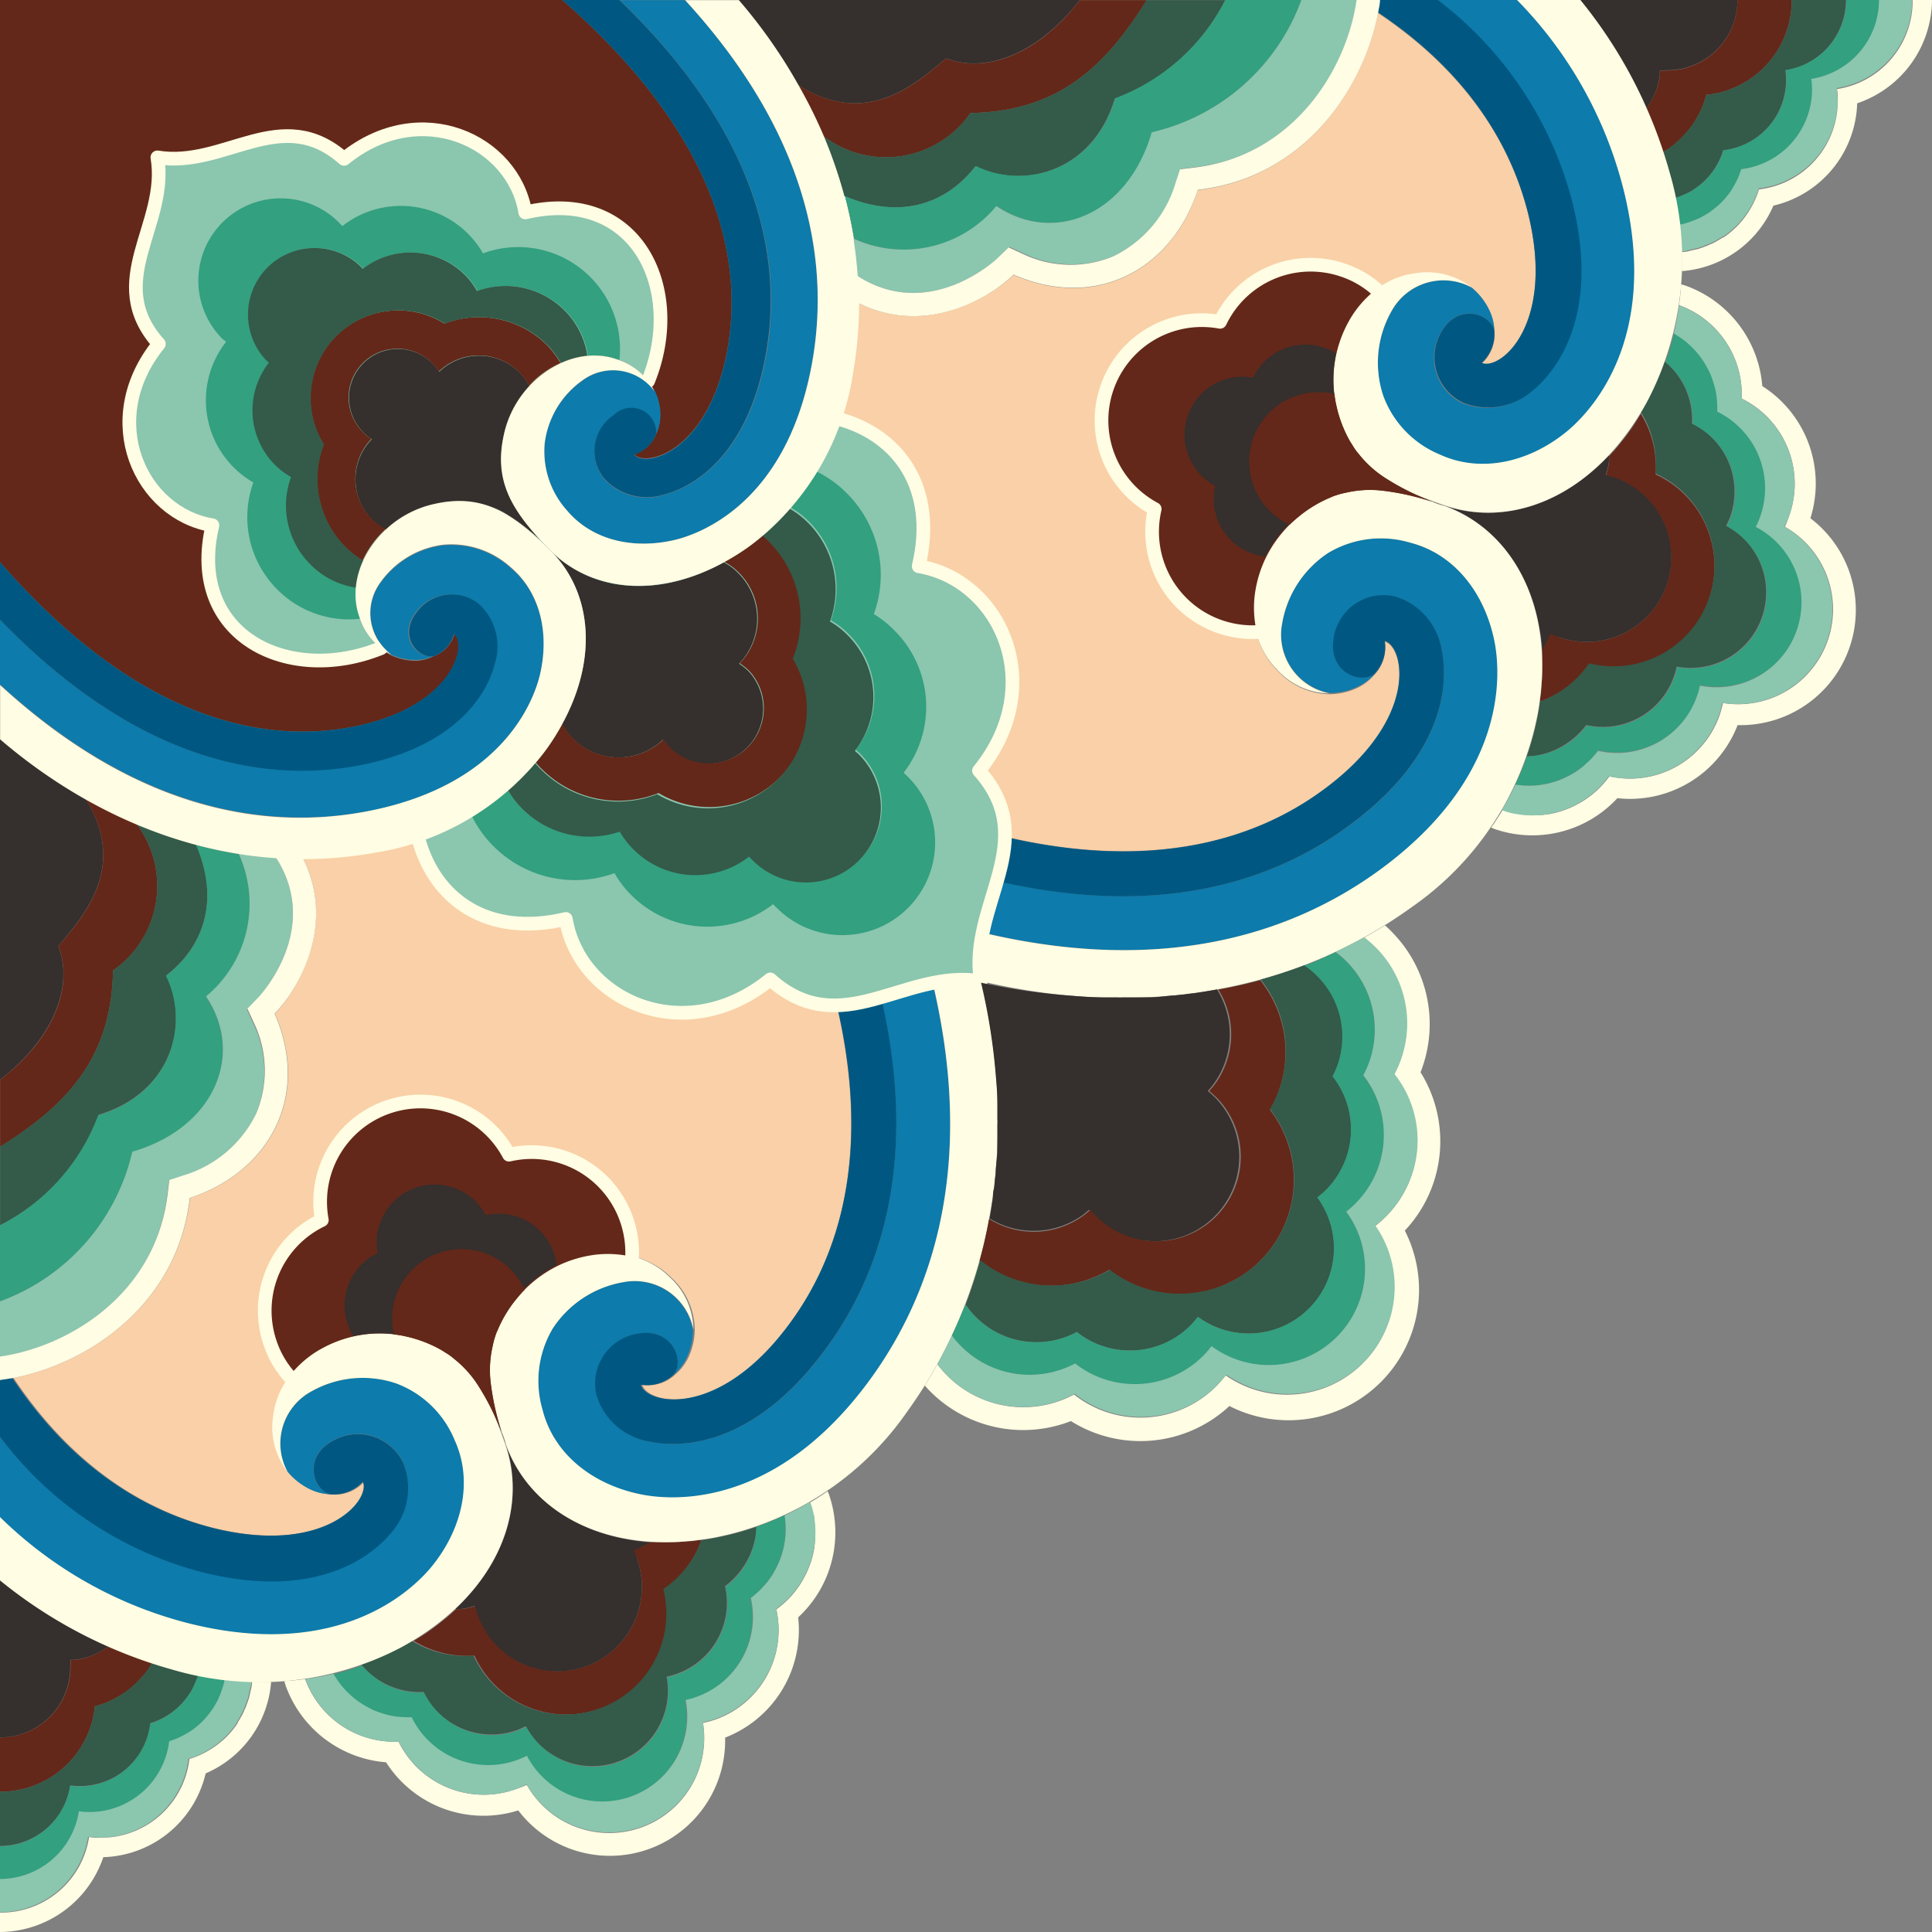 <svg xmlns="http://www.w3.org/2000/svg" viewBox="0 0 142.52 142.52"><rect x="0" y="0" width="142.52" height="142.52" fill="#808080" stroke="none"/><defs><style>.cls-1{fill:#fffde3;}.cls-2{fill:#632819;}.cls-3{fill:#345a49;}.cls-4{fill:#33a07f;}.cls-5{fill:#8bc6af;}.cls-6{fill:#352f2d;}.cls-7{fill:#f9d0a7;}.cls-8{fill:#0d7bab;}.cls-9{fill:#005882;}.cls-10{fill:none;stroke:#fffde3;stroke-linecap:round;stroke-linejoin:round;stroke-width:1.01px;}</style></defs><g id="图层_2" data-name="图层 2"><g id="文件图层"><path class="cls-1" d="M110,61.05c.3-.42.58-.86.84-1.3a3,3,0,0,0,.4.12,3.29,3.29,0,0,0,.5.12l.4.07a7.08,7.08,0,0,0,2.11,0,6.3,6.3,0,0,0,1.35-.38,4.68,4.68,0,0,0,.45-.19l.42-.22a6.88,6.88,0,0,0,2.25-2,7,7,0,0,0,8.13-4.5,8.68,8.68,0,0,0,.25-.91,7,7,0,0,0,4.57-13A9.1,9.1,0,0,0,132,38a7,7,0,0,0-3.52-8.6,7,7,0,0,0-4.62-6.89c.07-.5.12-1,.15-1.54l.3.09A8.58,8.58,0,0,1,130,28.48a8.52,8.52,0,0,1,3.55,9.75,8.5,8.5,0,0,1-5.37,15.26,8.51,8.51,0,0,1-8.87,5.39,8.54,8.54,0,0,1-9.07,2.27Z"/><path class="cls-2" d="M113.6,51.75c0-.25.07-.49.09-.74,0-.43.07-.84.08-1.26s0-.64,0-1,0-.63,0-.93h0l.1-.13c.12-.2.22-.4.32-.6s.12-.28.19-.41a2.74,2.74,0,0,0,.4.15A.54.54,0,0,0,115,47a6.21,6.21,0,1,0,4.12-11.72l-.23-.07-.42-.11.12-.44a4.76,4.76,0,0,0,.11-.62c0-.13,0-.26,0-.39h0c.2-.22.42-.45.62-.69l0,0,.59-.74.46-.63c.23-.34.45-.69.67-1.06A7.49,7.49,0,0,1,122.13,35a7.45,7.45,0,0,1-4.91,14A7.38,7.38,0,0,1,113.6,51.75Z"/><path class="cls-3" d="M112.63,55.8a19.7,19.7,0,0,0,.85-3.24q.08-.41.12-.81a7.38,7.38,0,0,0,3.62-2.82,7.45,7.45,0,0,0,4.91-14,7.49,7.49,0,0,0-1.07-4.52c.14-.24.28-.48.42-.74a19.12,19.12,0,0,0,1.33-3,5.56,5.56,0,0,1,2,4.57,5.58,5.58,0,0,1,2.82,6.87,4.93,4.93,0,0,1-.3.67,5.57,5.57,0,0,1-3.65,10.39,4.52,4.52,0,0,1-.2.72,5.55,5.55,0,0,1-6.47,3.59,5.7,5.7,0,0,1-.56.64,4.64,4.64,0,0,1-.4.36,2.57,2.57,0,0,1-.37.28A5.59,5.59,0,0,1,112.63,55.8Z"/><path class="cls-4" d="M111.78,57.88a20.21,20.21,0,0,0,.85-2.08,5.59,5.59,0,0,0,3.1-1,2.57,2.57,0,0,0,.37-.28,4.64,4.64,0,0,0,.4-.36,5.7,5.7,0,0,0,.56-.64,5.55,5.55,0,0,0,6.47-3.59,4.52,4.52,0,0,0,.2-.72,5.57,5.57,0,0,0,3.65-10.39,4.93,4.93,0,0,0,.3-.67,5.58,5.58,0,0,0-2.82-6.87,5.56,5.56,0,0,0-2-4.57,19.28,19.28,0,0,0,.65-2.15,5.58,5.58,0,0,1,.6.39,4.35,4.35,0,0,1,.51.41,6.29,6.29,0,0,1,1.4,1.81,4.39,4.39,0,0,1,.21.44,6.81,6.81,0,0,1,.41,1.4,8.36,8.36,0,0,1,.08,1.32,6.28,6.28,0,0,1,3.17,7.73,7.43,7.43,0,0,1-.33.77,6.27,6.27,0,0,1-4.12,11.71,4.66,4.66,0,0,1-.23.81,6.26,6.26,0,0,1-7.29,4,6.31,6.31,0,0,1-.64.73l-.32.29a2.17,2.17,0,0,1-.32.27l-.42.3-.32.18A6.27,6.27,0,0,1,111.78,57.88Z"/><path class="cls-5" d="M110.79,59.75a19.81,19.81,0,0,0,1-1.87,6.27,6.27,0,0,0,4.07-.72l.32-.18.42-.3a2.17,2.17,0,0,0,.32-.27l.32-.29a6.31,6.31,0,0,0,.64-.73,6.26,6.26,0,0,0,7.29-4,4.66,4.66,0,0,0,.23-.81,6.27,6.27,0,0,0,4.12-11.71,7.43,7.43,0,0,0,.33-.77,6.28,6.28,0,0,0-3.17-7.73,8.36,8.36,0,0,0-.08-1.32,6.81,6.81,0,0,0-.41-1.4,3.55,3.55,0,0,0-.21-.44,6.29,6.29,0,0,0-1.4-1.81,4.35,4.35,0,0,0-.51-.41,5.58,5.58,0,0,0-.6-.39c.16-.66.29-1.36.39-2.07a7,7,0,0,1,4.62,6.89A7,7,0,0,1,132,38a9.1,9.1,0,0,1-.37.85,7,7,0,0,1-4.57,13,8.68,8.68,0,0,1-.25.91,7,7,0,0,1-8.13,4.5,6.88,6.88,0,0,1-2.25,2l-.42.22a4.68,4.68,0,0,1-.45.19,6.9,6.9,0,0,1-3.46.42l-.4-.07a3.29,3.29,0,0,1-.5-.12A3,3,0,0,1,110.79,59.75Z"/><path class="cls-6" d="M106.45,37.27c4,1.41,8.64.17,12.24-3.67,0,.13,0,.26,0,.39a4.76,4.76,0,0,1-.11.62l-.12.44.42.11.23.07A6.21,6.21,0,1,1,115,47a.54.54,0,0,1-.22-.09,2.74,2.74,0,0,1-.4-.15c-.07.13-.12.27-.19.41s-.2.4-.32.6l-.1.13C113.34,42.56,110.52,38.69,106.45,37.27Z"/><path class="cls-6" d="M121.45,8A34.84,34.84,0,0,0,116.58,0h11.59A5.18,5.18,0,0,1,123,5.18h-.19a1.53,1.53,0,0,1-.37,0c0,.12,0,.25,0,.38A5.2,5.2,0,0,1,121.45,8Z"/><path class="cls-2" d="M122.69,11.2A33.09,33.09,0,0,0,121.45,8a5.2,5.2,0,0,0,1-2.42c0-.13,0-.26,0-.38a1.53,1.53,0,0,0,.37,0H123A5.18,5.18,0,0,0,128.17,0h4a7,7,0,0,1-6.3,7,6.93,6.93,0,0,1-2.19,3.5,1.22,1.22,0,0,1-.17.15l-.27.21A3.25,3.25,0,0,1,122.69,11.2Z"/><path class="cls-3" d="M123.6,14.61c-.12-.64-.27-1.28-.45-1.93-.14-.49-.29-1-.46-1.48a3.25,3.25,0,0,0,.55-.36l.27-.21a1.22,1.22,0,0,0,.17-.15A6.93,6.93,0,0,0,125.87,7a7,7,0,0,0,6.3-7h4a5.25,5.25,0,0,1-4.47,5.18,5.22,5.22,0,0,1-4.59,5.91,5.21,5.21,0,0,1-1.58,2.44l-.18.15-.33.24c-.14.09-.26.18-.41.26s-.51.24-.77.34Z"/><path class="cls-4" d="M123.93,16.59a19.94,19.94,0,0,0-.33-2l.27-.08c.26-.1.52-.22.77-.34s.27-.17.41-.26l.33-.24.18-.15a5.21,5.21,0,0,0,1.58-2.44,5.22,5.22,0,0,0,4.59-5.91A5.25,5.25,0,0,0,136.2,0h2.44a5.9,5.9,0,0,1-5,5.84,5,5,0,0,1,.06.78,5.93,5.93,0,0,1-5.22,5.88,5.9,5.9,0,0,1-.6,1.33,6.1,6.1,0,0,1-.4.59,5.88,5.88,0,0,1-1.13,1.1,4.89,4.89,0,0,1-.72.46,2.22,2.22,0,0,1-.41.2,3.56,3.56,0,0,1-.49.19l-.26.09A2.91,2.91,0,0,1,123.93,16.59Z"/><path class="cls-5" d="M124.05,18.56a18.92,18.92,0,0,0-.12-2,2.91,2.91,0,0,0,.51-.12l.26-.09a3.56,3.56,0,0,0,.49-.19,2.22,2.22,0,0,0,.41-.2,4.89,4.89,0,0,0,.72-.46,5.61,5.61,0,0,0,1.13-1.1,3.59,3.59,0,0,0,.4-.59,5.9,5.9,0,0,0,.6-1.33,5.93,5.93,0,0,0,5.22-5.88,5,5,0,0,0-.06-.78,5.9,5.9,0,0,0,5-5.84h2.45A6.57,6.57,0,0,1,135.5,6.5c0,.3.05.57.06.88a6.57,6.57,0,0,1-5.81,6.52,6.84,6.84,0,0,1-1.66,2.76c-.15.14-.31.29-.47.42s-.32.25-.5.37a.1.1,0,0,1-.05,0c-.14.1-.31.19-.46.28l-.09.05a2.48,2.48,0,0,1-.37.17,2.52,2.52,0,0,1-.41.17c-.15.07-.31.11-.46.17l-.28.06-.35.08Q124.35,18.53,124.05,18.56Z"/><path class="cls-1" d="M124.06,20c0-.47,0-.94,0-1.41q.3,0,.6-.09l.35-.08.28-.06c.15-.06.31-.1.46-.17a2.52,2.52,0,0,0,.41-.17,2.48,2.48,0,0,0,.37-.17l.09-.05c.15-.09.32-.18.46-.28a.1.1,0,0,0,.05,0c.18-.12.34-.24.5-.37s.32-.28.47-.42a6.84,6.84,0,0,0,1.66-2.76,6.57,6.57,0,0,0,5.81-6.52c0-.31,0-.58-.06-.88A6.57,6.57,0,0,0,141.09,0h1.43A8.1,8.1,0,0,1,137,7.62a8,8,0,0,1-6.18,7.55A8,8,0,0,1,124.06,20Z"/><path class="cls-1" d="M61.05,110c-.42.3-.86.58-1.3.84a3,3,0,0,1,.12.4,3.29,3.29,0,0,1,.12.5c0,.14,0,.27.07.4a7.08,7.08,0,0,1,0,2.11,6.3,6.3,0,0,1-.38,1.35,4.68,4.68,0,0,1-.19.45l-.22.42a6.88,6.88,0,0,1-2,2.25,7,7,0,0,1-4.5,8.13,8.68,8.68,0,0,1-.91.25,7,7,0,0,1-13,4.57A9.1,9.1,0,0,1,38,132a7,7,0,0,1-8.6-3.52,7,7,0,0,1-6.89-4.62c-.5.07-1,.12-1.54.15l.09.3A8.58,8.58,0,0,0,28.48,130a8.52,8.52,0,0,0,9.75,3.55,8.5,8.5,0,0,0,15.26-5.37,8.51,8.51,0,0,0,5.39-8.87,8.54,8.54,0,0,0,2.27-9.07A2.6,2.6,0,0,0,61.05,110Z"/><path class="cls-2" d="M51.75,113.6c-.25,0-.49.07-.74.09-.43,0-.84.07-1.26.08h-1l-.93,0h0l-.13.1c-.2.12-.4.22-.6.32l-.41.19a2.74,2.74,0,0,1,.15.4A.54.54,0,0,1,47,115a6.21,6.21,0,1,1-11.72,4.12,2,2,0,0,1-.07-.23c0-.13-.08-.28-.11-.42l-.44.12a4.76,4.76,0,0,1-.62.11c-.13,0-.26,0-.39,0h0c-.22.2-.45.42-.69.62l0,0-.74.59-.63.46c-.34.23-.69.45-1.06.67A7.49,7.49,0,0,0,35,122.13a7.45,7.45,0,0,0,14-4.91A7.38,7.38,0,0,0,51.75,113.6Z"/><path class="cls-3" d="M55.8,112.63a19.7,19.7,0,0,1-3.24.85q-.41.08-.81.12a7.38,7.38,0,0,1-2.82,3.62,7.45,7.45,0,0,1-14,4.91,7.49,7.49,0,0,1-4.52-1.07l-.74.42a19.12,19.12,0,0,1-3,1.33,5.56,5.56,0,0,0,4.57,2,5.58,5.58,0,0,0,6.87,2.82,4.93,4.93,0,0,0,.67-.3,5.57,5.57,0,0,0,10.39-3.65,4.52,4.52,0,0,0,.72-.2,5.55,5.55,0,0,0,3.59-6.47,5.7,5.7,0,0,0,.64-.56,4.64,4.64,0,0,0,.36-.4,2.57,2.57,0,0,0,.28-.37A5.59,5.59,0,0,0,55.8,112.63Z"/><path class="cls-4" d="M57.88,111.78a20.21,20.21,0,0,1-2.08.85,5.59,5.59,0,0,1-1,3.1,2.57,2.57,0,0,1-.28.37,4.64,4.64,0,0,1-.36.4,5.7,5.7,0,0,1-.64.56,5.55,5.55,0,0,1-3.59,6.47,4.52,4.52,0,0,1-.72.2,5.57,5.57,0,0,1-10.39,3.65,4.93,4.93,0,0,1-.67.3,5.58,5.58,0,0,1-6.87-2.82,5.56,5.56,0,0,1-4.57-2,19.28,19.28,0,0,1-2.15.65,5.58,5.58,0,0,0,.39.6,4.35,4.35,0,0,0,.41.51,6.29,6.29,0,0,0,1.81,1.4,4.39,4.39,0,0,0,.44.21,6.81,6.81,0,0,0,1.4.41,8.36,8.36,0,0,0,1.32.08,6.28,6.28,0,0,0,7.73,3.17,7.43,7.43,0,0,0,.77-.33,6.27,6.27,0,0,0,11.71-4.12,4.66,4.66,0,0,0,.81-.23,6.26,6.26,0,0,0,4-7.29,6.31,6.31,0,0,0,.73-.64c.1-.1.19-.2.29-.32a2.17,2.17,0,0,0,.27-.32l.3-.42.18-.32A6.27,6.27,0,0,0,57.88,111.78Z"/><path class="cls-5" d="M59.75,110.79a19.81,19.81,0,0,1-1.87,1,6.27,6.27,0,0,1-.72,4.07l-.18.32-.3.42a2.17,2.17,0,0,1-.27.32c-.1.12-.19.22-.29.32a6.31,6.31,0,0,1-.73.64,6.26,6.26,0,0,1-4,7.29,4.66,4.66,0,0,1-.81.23,6.27,6.27,0,0,1-11.71,4.12,7.43,7.43,0,0,1-.77.33,6.28,6.28,0,0,1-7.73-3.17,8.36,8.36,0,0,1-1.32-.08,6.81,6.81,0,0,1-1.4-.41,3.55,3.55,0,0,1-.44-.21,6.29,6.29,0,0,1-1.81-1.4,4.35,4.35,0,0,1-.41-.51,5.58,5.58,0,0,1-.39-.6c-.66.16-1.36.29-2.07.39a7,7,0,0,0,6.89,4.62A7,7,0,0,0,38,132a9.1,9.1,0,0,0,.85-.37,7,7,0,0,0,13-4.57,8.68,8.68,0,0,0,.91-.25,7,7,0,0,0,4.5-8.13,6.88,6.88,0,0,0,2-2.25l.22-.42a4.68,4.68,0,0,0,.19-.45,6.9,6.9,0,0,0,.42-3.46c0-.13,0-.26-.07-.4a3.29,3.29,0,0,0-.12-.5A3,3,0,0,0,59.75,110.79Z"/><path class="cls-6" d="M37.27,106.45c1.41,4,.17,8.64-3.67,12.24.13,0,.26,0,.39,0a4.76,4.76,0,0,0,.62-.11l.44-.12c0,.14.07.29.11.42a2,2,0,0,0,.07.23A6.21,6.21,0,1,0,47,115a.54.54,0,0,0-.09-.22,2.74,2.74,0,0,0-.15-.4l.41-.19c.2-.1.4-.2.6-.32l.13-.1C42.56,113.34,38.69,110.52,37.27,106.45Z"/><path class="cls-6" d="M8,121.45A34.84,34.84,0,0,1,0,116.58v11.59A5.18,5.18,0,0,0,5.18,123a1.15,1.15,0,0,0,0-.19,1.53,1.53,0,0,0,0-.37l.38,0A5.2,5.2,0,0,0,8,121.45Z"/><path class="cls-2" d="M11.2,122.69A33.09,33.09,0,0,1,8,121.45a5.2,5.2,0,0,1-2.42,1l-.38,0a1.53,1.53,0,0,1,0,.37,1.15,1.15,0,0,1,0,.19A5.18,5.18,0,0,1,0,128.17v4a7,7,0,0,0,7-6.3,6.93,6.93,0,0,0,3.5-2.19,1.22,1.22,0,0,0,.15-.17c.07-.09.15-.18.21-.27A3.25,3.25,0,0,0,11.2,122.69Z"/><path class="cls-3" d="M14.61,123.6c-.64-.12-1.28-.27-1.93-.45-.49-.14-1-.29-1.48-.46a3.25,3.25,0,0,1-.36.55c-.06.09-.14.18-.21.27a1.22,1.22,0,0,1-.15.17A6.93,6.93,0,0,1,7,125.87a7,7,0,0,1-7,6.3v4a5.25,5.25,0,0,0,5.18-4.47,5.22,5.22,0,0,0,5.91-4.59,5.21,5.21,0,0,0,2.44-1.58l.15-.18a3.43,3.43,0,0,0,.24-.33c.09-.14.18-.26.26-.41s.24-.51.34-.77C14.56,123.78,14.58,123.69,14.61,123.6Z"/><path class="cls-4" d="M16.59,123.93a19.94,19.94,0,0,1-2-.33c0,.09,0,.18-.08.27-.1.26-.22.52-.34.77s-.17.27-.26.41a3.43,3.43,0,0,1-.24.33l-.15.18a5.21,5.21,0,0,1-2.44,1.58,5.22,5.22,0,0,1-5.91,4.59A5.25,5.25,0,0,1,0,136.2v2.44a5.9,5.9,0,0,0,5.84-5,5,5,0,0,0,.78.06,5.93,5.93,0,0,0,5.88-5.22,5.9,5.9,0,0,0,1.33-.6,6.1,6.1,0,0,0,.59-.4,5.88,5.88,0,0,0,1.1-1.13,4.89,4.89,0,0,0,.46-.72,2.22,2.22,0,0,0,.2-.41,3.56,3.56,0,0,0,.19-.49l.09-.26A2.91,2.91,0,0,0,16.59,123.93Z"/><path class="cls-5" d="M18.56,124.05a18.92,18.92,0,0,1-2-.12,2.91,2.91,0,0,1-.12.51l-.09.26a3.56,3.56,0,0,1-.19.49,2.22,2.22,0,0,1-.2.41,4.89,4.89,0,0,1-.46.72,5.61,5.61,0,0,1-1.1,1.13,3.59,3.59,0,0,1-.59.4,5.9,5.9,0,0,1-1.33.6,5.93,5.93,0,0,1-5.88,5.22,5,5,0,0,1-.78-.06,5.9,5.9,0,0,1-5.84,5v2.45A6.57,6.57,0,0,0,6.5,135.5c.3,0,.57.05.88.06a6.57,6.57,0,0,0,6.52-5.81,6.84,6.84,0,0,0,2.76-1.66c.14-.15.29-.31.42-.47s.25-.32.37-.5a.1.1,0,0,0,0-.05c.1-.14.19-.31.28-.46a.36.36,0,0,1,.05-.09,2.48,2.48,0,0,0,.17-.37,2.52,2.52,0,0,0,.17-.41c.07-.15.11-.31.17-.46l.06-.28a3.59,3.59,0,0,0,.08-.35Q18.53,124.35,18.56,124.05Z"/><path class="cls-1" d="M20,124.06c-.47,0-.94,0-1.41,0q0,.3-.09.6a3.59,3.59,0,0,1-.08.35l-.06.28c-.06.15-.1.31-.17.46a2.52,2.52,0,0,1-.17.41,2.48,2.48,0,0,1-.17.37.36.36,0,0,0-.05.09c-.09.15-.18.32-.28.46a.1.1,0,0,1,0,.05c-.12.18-.24.34-.37.5s-.28.32-.42.47a6.84,6.84,0,0,1-2.76,1.66,6.57,6.57,0,0,1-6.52,5.81c-.31,0-.58,0-.88-.06A6.57,6.57,0,0,1,0,141.09v1.43A8.1,8.1,0,0,0,7.62,137a8,8,0,0,0,7.55-6.18A8,8,0,0,0,20,124.06Z"/><path class="cls-7" d="M61.72,74.16a6.79,6.79,0,0,1-4.87-1.91c-6.34,5.15-14.09,1.52-15.08-4.45-5.86,1.38-9.62-1.53-10.83-5.77a21.91,21.91,0,0,1-3.24.83,29.67,29.67,0,0,1-5.34.47c2.45,4.94-.4,9.7-2.08,11.44,2.66,6.11-.4,11.67-6.26,13.6C13.1,96.24,6.53,100.57,1,101.65c4.4,6.59,9.75,9.82,14.86,11.09,8.25,2,11.57-2.13,11-3.43a2.89,2.89,0,0,1-2.41.93h0a3.58,3.58,0,0,1-1.41-.33,4.91,4.91,0,0,1-1.73-1.34h0a5.29,5.29,0,0,1-1.05-4.1c.46-4,5.12-6.93,9.79-5.89,4,.87,5.7,3.24,7.33,7.89-1.63-4.65-1.77-7.57.8-10.74,3-3.72,8.48-4.35,11.33-1.49a5.28,5.28,0,0,1,1.74,3.85,4.91,4.91,0,0,1-.52,2.15,3.81,3.81,0,0,1-.89,1.13s0,0,0,0a2.88,2.88,0,0,1-2.46.78c.35,1.39,5.53,2.59,10.7-4.15C61.92,92.84,64.28,85.11,61.72,74.16Z"/><path class="cls-8" d="M68.79,72.52c-1.3.27-2.56.7-3.81,1.06,2.94,12.65-.32,21.1-4.42,26.42-5.53,7.21-11,6.68-12.54,6.36a4.92,4.92,0,0,1-4-3.44,3.72,3.72,0,0,1,3.09-4.53c2.42-.44,3.37,1.88,2.6,3a3.81,3.81,0,0,0,.89-1.13,4.91,4.91,0,0,0,.52-2.15A4.4,4.4,0,0,0,46,94.58,7.76,7.76,0,0,0,40.78,98a7.57,7.57,0,0,0-.76,6c.82,3.21,3.62,5.49,7.18,6.24,2.11.46,9.56,1.22,16.5-7.81C68.39,96.32,72.17,86.72,68.79,72.52Z"/><path class="cls-9" d="M65,73.58a12.93,12.93,0,0,1-3.26.58c2.56,11,.2,18.68-3.77,23.84-5.17,6.74-10.35,5.54-10.7,4.15a2.88,2.88,0,0,0,2.46-.78s0,0,0,0c.77-1.08-.18-3.4-2.6-3A3.72,3.72,0,0,0,44,102.92a4.92,4.92,0,0,0,4,3.44c1.55.32,7,.85,12.54-6.36C64.66,94.68,67.92,86.23,65,73.58Z"/><path class="cls-8" d="M29.26,102.05a7.7,7.7,0,0,0-6.22.57,4.37,4.37,0,0,0-1.84,5.93h0a4.91,4.91,0,0,0,1.73,1.34,3.58,3.58,0,0,0,1.41.33c-1.27-.35-2-2.75.18-3.93a3.71,3.71,0,0,1,5.24,1.62,5,5,0,0,1-1,5.17c-1,1.2-5,5-13.78,2.84A27.28,27.28,0,0,1,0,106v5.93a30.64,30.64,0,0,0,14.07,7.87c11.06,2.73,16.4-2.52,17.78-4.19,2.3-2.8,3.09-6.33,1.72-9.35A7.49,7.49,0,0,0,29.26,102.05Z"/><path class="cls-9" d="M24.53,106.3c-2.18,1.18-1.45,3.58-.18,3.93h0a2.89,2.89,0,0,0,2.41-.93c.61,1.3-2.71,5.47-11,3.43-5.11-1.27-10.46-4.5-14.86-11.09L0,101.8V106a27.28,27.28,0,0,0,15,10c8.82,2.19,12.77-1.64,13.78-2.84a5,5,0,0,0,1-5.17A3.71,3.71,0,0,0,24.53,106.3Z"/><path class="cls-1" d="M29.94,98.56c-4.67-1-9.33,1.88-9.79,5.89a5.29,5.29,0,0,0,1.05,4.1A4.37,4.37,0,0,1,23,102.62a7.7,7.7,0,0,1,6.22-.57,7.49,7.49,0,0,1,4.32,4.19c1.37,3,.58,6.55-1.72,9.35-1.38,1.67-6.72,6.92-17.78,4.19A30.64,30.64,0,0,1,0,111.91v4.67a34.87,34.87,0,0,0,12.67,6.57,22.58,22.58,0,0,0,17-1.67c6.81-3.73,9.4-9.82,7.58-15C35.64,101.8,33.92,99.43,29.94,98.56Z"/><path class="cls-1" d="M72.38,72.38a9.28,9.28,0,0,0-3.57.14c3.36,14.2-.42,23.8-5.11,29.89-6.94,9-14.38,8.26-16.5,7.81-3.56-.75-6.37-3-7.18-6.23a7.57,7.57,0,0,1,.76-6A7.8,7.8,0,0,1,46,94.58a4.4,4.4,0,0,1,5.15,3.49,5.28,5.28,0,0,0-1.74-3.85c-2.85-2.86-8.32-2.23-11.33,1.49-2.57,3.17-2.43,6.09-.8,10.74,1.82,5.21,7.64,8.36,15.29,7a22.54,22.54,0,0,0,14.34-9.3C74.18,94.08,74.71,82.19,72.38,72.38Z"/><path class="cls-2" d="M37.55,85.18A7.4,7.4,0,0,0,23.74,90a7.41,7.41,0,0,0-3.8,9.12,7.14,7.14,0,0,0,1.4,2.41,7.63,7.63,0,0,1,2.3-2,8.89,8.89,0,0,1,2.41-.94,8.76,8.76,0,0,1,3-.16,7,7,0,0,1,.9.15,9.32,9.32,0,0,1,2.61,1l.35.22a3.88,3.88,0,0,1,.58.42,8,8,0,0,1,1.84,2.06,19.38,19.38,0,0,1,2,4.24,18.79,18.79,0,0,1-1.13-4.53,7.81,7.81,0,0,1,.15-2.71,5.42,5.42,0,0,1,.19-.72,2.62,2.62,0,0,1,.15-.39,9.22,9.22,0,0,1,1.44-2.39c.19-.23.37-.44.58-.65a9.09,9.09,0,0,1,2.43-1.75,8.81,8.81,0,0,1,2.48-.78,7.7,7.7,0,0,1,3.07.13,7.41,7.41,0,0,0-9.08-7.48Z"/><path class="cls-2" d="M32.33,92.44a5.1,5.1,0,0,0-3.29,6,7,7,0,0,1,.9.15,9.32,9.32,0,0,1,2.61,1l.35.22a3.88,3.88,0,0,1,.58.42,8,8,0,0,1,1.84,2.06,19.38,19.38,0,0,1,2,4.24,18.79,18.79,0,0,1-1.13-4.53,7.81,7.81,0,0,1,.15-2.71,5.42,5.42,0,0,1,.19-.72,2.62,2.62,0,0,1,.15-.39,9.22,9.22,0,0,1,1.44-2.39c.19-.23.37-.44.58-.65A5.13,5.13,0,0,0,32.33,92.44Z"/><path class="cls-6" d="M35.85,89.63a4.29,4.29,0,0,0-8,2.8,4.3,4.3,0,0,0-1.79,6.14,8.76,8.76,0,0,1,3-.16,5.12,5.12,0,0,1,9.61-3.35,9.09,9.09,0,0,1,2.43-1.75,3.82,3.82,0,0,0-.21-.92A4.3,4.3,0,0,0,35.85,89.63Z"/><path class="cls-2" d="M36.56,87.35a5.73,5.73,0,0,0-10.69,3.73,5.75,5.75,0,0,0-2.94,7.07,5.17,5.17,0,0,0,.71,1.36,8.89,8.89,0,0,1,2.41-.94,4.3,4.3,0,0,1,1.79-6.14,4.29,4.29,0,0,1,8-2.8,4.3,4.3,0,0,1,5,2.76,3.82,3.82,0,0,1,.21.92,8.81,8.81,0,0,1,2.48-.78,6.07,6.07,0,0,0-.31-1.5A5.72,5.72,0,0,0,36.56,87.35Z"/><path class="cls-10" d="M46.63,92.66a7.41,7.41,0,0,0-9.08-7.48A7.4,7.4,0,0,0,23.74,90a7.41,7.41,0,0,0-3.8,9.12,7.14,7.14,0,0,0,1.4,2.41"/><path class="cls-6" d="M6.31,58.92A38.27,38.27,0,0,1,0,54.5V79.65c3.91-3,5.46-6.9,4.3-9.85C6.28,67.43,9.4,63.92,6.31,58.92Z"/><path class="cls-2" d="M10.08,60.79a35.73,35.73,0,0,1-3.77-1.87c3.09,5,0,8.51-2,10.88,1.16,3-.39,6.88-4.3,9.85v4.94c5.46-3.38,8.21-7,8.33-13A7.6,7.6,0,0,0,10.08,60.79Z"/><path class="cls-3" d="M14.46,62.29a35.29,35.29,0,0,1-4.38-1.5A7.6,7.6,0,0,1,8.34,71.58c-.12,6-2.87,9.63-8.33,13v5.8a15,15,0,0,0,7.27-8.15c5.46-1.65,6.69-6.8,5-10.29C14.94,69.87,16.27,66.51,14.46,62.29Z"/><path class="cls-4" d="M17.6,63c-1.07-.17-2.11-.4-3.14-.67,1.81,4.22.48,7.58-2.22,9.66,1.73,3.49.5,8.64-5,10.29A15,15,0,0,1,0,90.39V96A15.45,15.45,0,0,0,9.76,85c6.06-1.76,8.32-7.18,5.44-11.46A8.87,8.87,0,0,0,17.6,63Z"/><path class="cls-5" d="M20.36,63.27c-.93-.06-1.85-.17-2.76-.31A8.87,8.87,0,0,1,15.2,73.5c2.88,4.28.62,9.7-5.44,11.46A15.45,15.45,0,0,1,0,96v4.09c5-.71,11.45-4.53,12.33-11.9l.13-1.08,1-.33a8.76,8.76,0,0,0,5.41-4.58,8.18,8.18,0,0,0-.19-6.73l-.46-1,.8-.83C19.1,73.53,23.78,68.59,20.36,63.27Z"/><path class="cls-1" d="M22.36,63.33c-.67,0-1.33,0-2-.06,3.42,5.32-1.26,10.26-1.31,10.31l-.8.83.46,1a8.18,8.18,0,0,1,.19,6.73,8.76,8.76,0,0,1-5.41,4.58l-1,.33-.13,1.08C11.45,95.54,5,99.36,0,100.07v1.73l1-.15C6.53,100.57,13.1,96.24,14,88.37c5.86-1.93,8.92-7.49,6.26-13.6C22,73,24.81,68.27,22.36,63.33Z"/><path class="cls-7" d="M74.16,61.72a6.79,6.79,0,0,0-1.91-4.87c5.15-6.34,1.52-14.09-4.45-15.08,1.38-5.86-1.53-9.62-5.77-10.83a21.91,21.91,0,0,0,.83-3.24,29.67,29.67,0,0,0,.47-5.34c4.94,2.45,9.7-.4,11.44-2.08,6.11,2.66,11.67-.4,13.6-6.26,7.87-.92,12.2-7.49,13.28-13.06,6.59,4.4,9.82,9.75,11.09,14.86,2,8.25-2.13,11.57-3.43,11a2.89,2.89,0,0,0,.93-2.41,0,0,0,0,0,0,0,3.58,3.58,0,0,0-.33-1.41,4.91,4.91,0,0,0-1.34-1.73h0a5.29,5.29,0,0,0-4.1-1.05c-4,.46-6.93,5.12-5.89,9.79.87,4,3.24,5.7,7.89,7.33-4.65-1.63-7.57-1.77-10.74.8-3.72,3-4.35,8.48-1.49,11.33a5.28,5.28,0,0,0,3.85,1.74,4.91,4.91,0,0,0,2.15-.52,3.81,3.81,0,0,0,1.13-.89l0,0a2.88,2.88,0,0,0,.78-2.46c1.39.35,2.59,5.53-4.15,10.7C92.84,61.92,85.11,64.28,74.16,61.72Z"/><path class="cls-8" d="M72.52,68.79c.27-1.3.7-2.56,1.06-3.81,12.65,2.94,21.1-.32,26.42-4.42,7.21-5.53,6.68-11,6.36-12.54a4.92,4.92,0,0,0-3.44-4,3.72,3.72,0,0,0-4.53,3.09c-.44,2.42,1.88,3.37,3,2.6a3.81,3.81,0,0,1-1.13.89,4.91,4.91,0,0,1-2.15.52A4.4,4.4,0,0,1,94.58,46,7.76,7.76,0,0,1,98,40.78a7.57,7.57,0,0,1,6-.76c3.21.82,5.49,3.62,6.24,7.18.46,2.11,1.22,9.56-7.81,16.5C96.32,68.39,86.72,72.17,72.52,68.79Z"/><path class="cls-9" d="M73.58,65a12.93,12.93,0,0,0,.58-3.26c11,2.56,18.68.2,23.84-3.77,6.74-5.17,5.54-10.35,4.15-10.7a2.88,2.88,0,0,1-.78,2.46l0,0c-1.08.77-3.4-.18-3-2.6A3.72,3.72,0,0,1,102.92,44a4.92,4.92,0,0,1,3.44,4c.32,1.55.85,7-6.36,12.54C94.68,64.66,86.23,67.92,73.58,65Z"/><path class="cls-8" d="M102.05,29.26a7.7,7.7,0,0,1,.57-6.22,4.37,4.37,0,0,1,5.93-1.84h0a4.91,4.91,0,0,1,1.34,1.73,3.58,3.58,0,0,1,.33,1.41c-.35-1.27-2.75-2-3.93.18a3.71,3.71,0,0,0,1.62,5.24,5,5,0,0,0,5.17-1c1.2-1,5-5,2.84-13.78A27.28,27.28,0,0,0,106,0h5.93a30.64,30.64,0,0,1,7.87,14.07c2.73,11.06-2.52,16.4-4.19,17.78-2.8,2.3-6.33,3.09-9.35,1.72A7.49,7.49,0,0,1,102.05,29.26Z"/><path class="cls-9" d="M106.3,24.53c1.18-2.18,3.58-1.45,3.93-.18a0,0,0,0,1,0,0,2.89,2.89,0,0,1-.93,2.41c1.3.61,5.47-2.71,3.43-11-1.27-5.11-4.5-10.46-11.09-14.86.06-.32.11-.64.15-.95H106a27.28,27.28,0,0,1,10,15c2.19,8.82-1.64,12.77-2.84,13.78a5,5,0,0,1-5.17,1A3.71,3.71,0,0,1,106.3,24.53Z"/><path class="cls-1" d="M98.56,29.94c-1-4.67,1.88-9.33,5.89-9.79a5.29,5.29,0,0,1,4.1,1.05A4.37,4.37,0,0,0,102.62,23a7.7,7.7,0,0,0-.57,6.22,7.49,7.49,0,0,0,4.19,4.32c3,1.37,6.55.58,9.35-1.72,1.67-1.38,6.92-6.72,4.19-17.78A30.64,30.64,0,0,0,111.91,0h4.67a34.87,34.87,0,0,1,6.57,12.67,22.58,22.58,0,0,1-1.67,17c-3.73,6.81-9.82,9.4-15,7.58C101.8,35.64,99.43,33.92,98.56,29.94Z"/><path class="cls-1" d="M72.38,72.38a9.28,9.28,0,0,1,.14-3.57c14.2,3.36,23.8-.42,29.89-5.11,9-6.94,8.26-14.38,7.81-16.5-.75-3.56-3-6.37-6.23-7.18a7.57,7.57,0,0,0-6,.76A7.8,7.8,0,0,0,94.58,46a4.4,4.4,0,0,0,3.49,5.15,5.28,5.28,0,0,1-3.85-1.74c-2.86-2.85-2.23-8.32,1.49-11.33,3.17-2.57,6.09-2.43,10.74-.8,5.21,1.82,8.36,7.64,7,15.29a22.54,22.54,0,0,1-9.3,14.34C94.08,74.18,82.19,74.71,72.38,72.38Z"/><path class="cls-2" d="M85.18,37.55A7.4,7.4,0,0,1,90,23.74a7.41,7.41,0,0,1,9.12-3.8,7.14,7.14,0,0,1,2.41,1.4,7.63,7.63,0,0,0-2,2.3,8.89,8.89,0,0,0-.94,2.41,8.76,8.76,0,0,0-.16,3,7,7,0,0,0,.15.9,9.32,9.32,0,0,0,1,2.61l.22.35a3.88,3.88,0,0,0,.42.58,8,8,0,0,0,2.06,1.84,19.38,19.38,0,0,0,4.24,2,18.79,18.79,0,0,0-4.53-1.13,7.81,7.81,0,0,0-2.71.15,5.42,5.42,0,0,0-.72.19,2.62,2.62,0,0,0-.39.15,9.22,9.22,0,0,0-2.39,1.44c-.23.19-.44.37-.65.58a9.09,9.09,0,0,0-1.75,2.43,8.81,8.81,0,0,0-.78,2.48,7.7,7.7,0,0,0,.13,3.07,7.41,7.41,0,0,1-7.48-9.08Z"/><path class="cls-2" d="M92.44,32.33a5.1,5.1,0,0,1,6-3.29,7,7,0,0,0,.15.9,9.32,9.32,0,0,0,1,2.61l.22.35a3.88,3.88,0,0,0,.42.58,8,8,0,0,0,2.06,1.84,19.38,19.38,0,0,0,4.24,2,18.79,18.79,0,0,0-4.53-1.13,7.81,7.81,0,0,0-2.71.15,5.42,5.42,0,0,0-.72.19,2.62,2.62,0,0,0-.39.15,9.22,9.22,0,0,0-2.39,1.44c-.23.19-.44.37-.65.58A5.13,5.13,0,0,1,92.44,32.33Z"/><path class="cls-6" d="M89.63,35.85a4.29,4.29,0,0,1,2.8-8,4.3,4.3,0,0,1,6.14-1.79,8.76,8.76,0,0,0-.16,3,5.12,5.12,0,0,0-3.35,9.61,9.09,9.09,0,0,0-1.75,2.43,3.82,3.82,0,0,1-.92-.21A4.3,4.3,0,0,1,89.63,35.85Z"/><path class="cls-2" d="M87.35,36.56a5.73,5.73,0,0,1,3.73-10.69,5.75,5.75,0,0,1,7.07-2.94,5.17,5.17,0,0,1,1.36.71,8.89,8.89,0,0,0-.94,2.41,4.3,4.3,0,0,0-6.14,1.79,4.29,4.29,0,0,0-2.8,8,4.3,4.3,0,0,0,2.76,5,3.82,3.82,0,0,0,.92.21,8.81,8.81,0,0,0-.78,2.48,6.07,6.07,0,0,1-1.5-.31A5.72,5.72,0,0,1,87.35,36.56Z"/><path class="cls-10" d="M92.66,46.63a7.41,7.41,0,0,1-7.48-9.08A7.4,7.4,0,0,1,90,23.74a7.41,7.41,0,0,1,9.12-3.8,7.14,7.14,0,0,1,2.41,1.4"/><path class="cls-2" d="M0,41.47V0H41.48C52.93,10,55,19.25,53.57,26.24c-1.51,7.2-6,8.22-6.79,7.26A2.51,2.51,0,0,0,48.41,32a0,0,0,0,0,0,0,3.34,3.34,0,0,0,.27-1.22,4.07,4.07,0,0,0-.4-1.85v0a4.6,4.6,0,0,0-2.8-2.36c-3.3-1.15-7.34,1.39-8.28,5.43-.81,3.43.39,5.66,3.41,8.68-3-3-5.26-4.22-8.69-3.41-4,.95-6.57,5-5.42,8.27a4.63,4.63,0,0,0,2.36,2.81,4.38,4.38,0,0,0,1.87.4A3.15,3.15,0,0,0,32,48.41h0a2.51,2.51,0,0,0,1.53-1.63c1,.79-.06,5.28-7.26,6.79C19.25,55,10,52.93,0,41.47Z"/><path class="cls-5" d="M15.67,38.75c-5.3-.88-8.51-7.75-3.95-13.38-4.15-4.63.72-8.78-.11-13.76,5,.82,9.13-4,13.77.11C31,7.16,37.87,10.37,38.75,15.67c8.25-1.94,11.81,5.71,9.06,12.44a4.81,4.81,0,0,0-2.33-1.61c-3.3-1.15-7.34,1.39-8.28,5.43-.81,3.43.39,5.66,3.41,8.68-3-3-5.26-4.22-8.69-3.41-4,.95-6.57,5-5.42,8.27a4.79,4.79,0,0,0,1.61,2.34C21.38,50.56,13.73,47,15.67,38.75Z"/><path class="cls-6" d="M27.43,32.4a3.06,3.06,0,0,1-.63-.51,3.6,3.6,0,1,1,5.1-5.09,4.32,4.32,0,0,1,.5.63,4.23,4.23,0,0,1,5.93.05,4.06,4.06,0,0,1,.72,1,7.53,7.53,0,0,0-1.85,3.47A12,12,0,0,0,37,33.17v.13a5.58,5.58,0,0,0,0,1.08,6.61,6.61,0,0,0,.83,2.73,16,16,0,0,0,2.81,3.5,16.36,16.36,0,0,0-3.5-2.82A6.62,6.62,0,0,0,34.37,37a6.37,6.37,0,0,0-1.07,0h-.13a12.69,12.69,0,0,0-1.25.22,7.59,7.59,0,0,0-3.46,1.85,4.06,4.06,0,0,1-1-.72A4.23,4.23,0,0,1,27.43,32.4Z"/><path class="cls-2" d="M25.46,40.35a7.13,7.13,0,0,1-1.59-7.57,6.47,6.47,0,0,1,8.91-8.91,7.13,7.13,0,0,1,7.57,1.59,6.73,6.73,0,0,1,1,1.32,6.76,6.76,0,0,0-2.33,1.68,4.06,4.06,0,0,0-.72-1,4.23,4.23,0,0,0-5.93-.05,4.32,4.32,0,0,0-.5-.63,3.6,3.6,0,1,0-5.1,5.09,3.06,3.06,0,0,0,.63.51,4.23,4.23,0,0,0,.05,5.93,4.06,4.06,0,0,0,1,.72,7.16,7.16,0,0,0-1.7,2.32A7,7,0,0,1,25.46,40.35Z"/><path class="cls-4" d="M18.69,35.59a6.89,6.89,0,0,1-1.41-1.07,7,7,0,0,1-.6-9.31L16.41,25A6,6,0,0,1,25,16.41c.08.09.17.17.25.27a7,7,0,0,1,9.31.6,6.89,6.89,0,0,1,1.07,1.41,7.51,7.51,0,0,1,10.06,7.88l-.17-.07a4.94,4.94,0,0,0-2.15-.25,5.94,5.94,0,0,0-1.71-3.37,6.13,6.13,0,0,0-6.43-1.41,5.57,5.57,0,0,0-.86-1.15,5.7,5.7,0,0,0-7.57-.48,2.19,2.19,0,0,0-.2-.22,4.91,4.91,0,0,0-6.94,6.94l.22.19a5.71,5.71,0,0,0,.48,7.58,5.57,5.57,0,0,0,1.15.86,6.13,6.13,0,0,0,1.41,6.43,5.93,5.93,0,0,0,3.36,1.7,5.06,5.06,0,0,0,.26,2.15,1,1,0,0,0,.07.17,7.46,7.46,0,0,1-6.14-2.14A7.54,7.54,0,0,1,18.69,35.59Z"/><path class="cls-3" d="M21.47,35.19a5.57,5.57,0,0,1-1.15-.86,5.71,5.71,0,0,1-.48-7.58l-.22-.19a4.91,4.91,0,0,1,6.94-6.94,2.19,2.19,0,0,1,.2.22,5.7,5.7,0,0,1,7.57.48,5.57,5.57,0,0,1,.86,1.15,6.13,6.13,0,0,1,6.43,1.41,5.94,5.94,0,0,1,1.71,3.37,5.9,5.9,0,0,0-1.95.53,6.73,6.73,0,0,0-1-1.32,7.13,7.13,0,0,0-7.57-1.59,6.47,6.47,0,0,0-8.91,8.91,7.13,7.13,0,0,0,1.59,7.57,7,7,0,0,0,1.3,1,5.88,5.88,0,0,0-.52,2,5.93,5.93,0,0,1-3.36-1.7A6.13,6.13,0,0,1,21.47,35.19Z"/><path class="cls-10" d="M28.11,47.81c-6.73,2.75-14.38-.81-12.44-9.06-5.3-.88-8.51-7.75-3.95-13.38-4.15-4.63.72-8.78-.11-13.76,5,.82,9.13-4,13.77.11C31,7.16,37.87,10.37,38.75,15.67c8.25-1.94,11.81,5.71,9.06,12.44"/><path class="cls-5" d="M30.94,62a19,19,0,0,0,9.4-6.85,18.2,18.2,0,0,0,1.19-1.92c2.29-4.24,2.16-8.48.07-11.47a9.24,9.24,0,0,0-1-1.18,8.49,8.49,0,0,0,1.19,1c3,2.1,7.21,2.24,11.45-.05a16.37,16.37,0,0,0,1.92-1.19A19.1,19.1,0,0,0,62,30.94c4.24,1.21,7.15,5,5.77,10.83,6,1,9.6,8.74,4.45,15.08,4.68,5.23-.8,9.91.13,15.53-5.62-.93-10.3,4.55-15.53-.13-6.34,5.15-14.09,1.52-15.08-4.46C35.91,69.18,32.15,66.27,30.94,62Z"/><path class="cls-6" d="M42.25,54.48a4.32,4.32,0,0,1-.8-1.08l.08-.13h0c2.29-4.24,2.16-8.48.07-11.47l-.13-.17a9,9,0,0,0-.86-1,9,9,0,0,0,1,.86l.18.12c3,2.1,7.21,2.24,11.45-.05h0l.14-.08a4.15,4.15,0,0,1,1.08.8,4.77,4.77,0,0,1,.06,6.68,4.79,4.79,0,0,1,.71.57,4.07,4.07,0,0,1-5.75,5.75,4.4,4.4,0,0,1-.57-.72A4.76,4.76,0,0,1,42.25,54.48Z"/><path class="cls-2" d="M40,56.76c-.17-.16-.32-.33-.47-.5q.47-.55.84-1.08a16.28,16.28,0,0,0,1.11-1.78,4.32,4.32,0,0,0,.8,1.08,4.76,4.76,0,0,0,6.68.05,4.4,4.4,0,0,0,.57.72,4.07,4.07,0,0,0,5.75-5.75,4.79,4.79,0,0,0-.71-.57,4.77,4.77,0,0,0-.06-6.68,4.15,4.15,0,0,0-1.08-.8,16.65,16.65,0,0,0,1.77-1.1c.36-.26.73-.54,1.09-.85a5.47,5.47,0,0,1,.5.47,8,8,0,0,1,1.79,8.53,7.29,7.29,0,0,1-10,10A8,8,0,0,1,40,56.76Z"/><path class="cls-4" d="M36.41,62.43a8.38,8.38,0,0,1-1.59-2.2,18.94,18.94,0,0,0,2.66-1.93,6.17,6.17,0,0,0,1.05,1.37,7,7,0,0,0,7.26,1.59,6,6,0,0,0,1,1.3,6.44,6.44,0,0,0,8.54.54,2.61,2.61,0,0,0,.23.24,5.53,5.53,0,1,0,7.82-7.82l-.25-.22a6.44,6.44,0,0,0-.54-8.54,5.72,5.72,0,0,0-1.3-1,6.92,6.92,0,0,0-1.59-7.26,6.54,6.54,0,0,0-1.37-1.06,19.21,19.21,0,0,0,1.93-2.65,8.16,8.16,0,0,1,2.2,1.59,8.47,8.47,0,0,1,2,8.92A7.45,7.45,0,0,1,66,46.53,7.93,7.93,0,0,1,66.66,57l.3.29A6.81,6.81,0,1,1,57.33,67q-.15-.13-.3-.3A7.92,7.92,0,0,1,46.54,66a7.49,7.49,0,0,1-1.21-1.59A8.49,8.49,0,0,1,36.41,62.43Z"/><path class="cls-3" d="M38.53,59.67a6.17,6.17,0,0,1-1.05-1.37,19.37,19.37,0,0,0,2-2c.15.17.3.34.47.5a8,8,0,0,0,8.53,1.79,7.29,7.29,0,0,0,10-10A8,8,0,0,0,56.76,40a5.47,5.47,0,0,0-.5-.47,16.27,16.27,0,0,0,2-2,6.54,6.54,0,0,1,1.37,1.06,6.92,6.92,0,0,1,1.59,7.26,5.72,5.72,0,0,1,1.3,1,6.44,6.44,0,0,1,.54,8.54l.25.22a5.53,5.53,0,1,1-7.82,7.82,2.61,2.61,0,0,1-.23-.24,6.44,6.44,0,0,1-8.54-.54,6,6,0,0,1-1-1.3A7,7,0,0,1,38.53,59.67Z"/><path class="cls-10" d="M62,30.94c4.24,1.21,7.15,5,5.77,10.83,6,1,9.6,8.74,4.45,15.08,4.68,5.23-.8,9.91.13,15.53-5.62-.93-10.3,4.55-15.53-.13-6.34,5.15-14.09,1.52-15.08-4.46-5.86,1.39-9.62-1.52-10.83-5.76"/><path class="cls-8" d="M0,50.48V45.72c10.59,10.94,20.16,12,26.81,10.64,7.7-1.61,9.35-6.07,9.67-7.4a4.25,4.25,0,0,0-1.19-4.39,3.21,3.21,0,0,0-4.69.7c-1.25,1.73.2,3.34,1.34,3.14a3.15,3.15,0,0,1-1.22.27,4.38,4.38,0,0,1-1.87-.4A3.8,3.8,0,0,1,28.07,43a6.73,6.73,0,0,1,4.64-2.77,6.54,6.54,0,0,1,4.94,1.65c2.2,1.84,2.91,4.88,2.17,7.94-.44,1.82-2.64,7.92-12.29,9.94C20.51,61.18,10.71,60.31,0,50.48Z"/><path class="cls-9" d="M0,41.47C10,52.93,19.25,55,26.24,53.57c7.2-1.51,8.22-6,7.26-6.79A2.51,2.51,0,0,1,32,48.41h0c-1.14.2-2.59-1.41-1.34-3.14a3.21,3.21,0,0,1,4.69-.7A4.25,4.25,0,0,1,36.49,49c-.32,1.33-2,5.79-9.67,7.4C20.17,57.75,10.6,56.66,0,45.72Z"/><path class="cls-8" d="M41.82,37.65a6.53,6.53,0,0,1-1.64-4.94A6.7,6.7,0,0,1,43,28.06a3.8,3.8,0,0,1,5.32.8v0a4.07,4.07,0,0,1,.4,1.85A3.34,3.34,0,0,1,48.41,32a1.84,1.84,0,0,0-3.13-1.34,3.2,3.2,0,0,0-.71,4.69A4.27,4.27,0,0,0,49,36.5c1.32-.33,5.79-2,7.4-9.68,1.4-6.66.3-16.21-10.66-26.81h4.79c9.82,10.7,10.69,20.5,9.22,27.51-2,9.66-8.12,11.85-9.94,12.3C46.71,40.56,43.67,39.85,41.82,37.65Z"/><path class="cls-9" d="M44.57,35.3a3.2,3.2,0,0,1,.71-4.69A1.84,1.84,0,0,1,48.41,32a0,0,0,0,1,0,0,2.51,2.51,0,0,1-1.63,1.53c.78,1,5.28-.06,6.79-7.26C55,19.25,52.93,10,41.48,0H45.7c11,10.6,12.06,20.15,10.66,26.81-1.61,7.7-6.08,9.35-7.4,9.68A4.27,4.27,0,0,1,44.57,35.3Z"/><path class="cls-1" d="M40.61,40.61c-3-3-4.22-5.25-3.41-8.68.94-4,5-6.58,8.28-5.43a4.6,4.6,0,0,1,2.8,2.36,3.8,3.8,0,0,0-5.32-.8,6.7,6.7,0,0,0-2.78,4.65,6.53,6.53,0,0,0,1.64,4.94c1.85,2.2,4.89,2.91,8,2.17,1.82-.45,7.92-2.64,9.94-12.3,1.47-7,.6-16.81-9.22-27.51h4c5.86,6.82,10.34,16.64,8.36,27.69a19.53,19.53,0,0,1-7.69,12.65C49.71,44.25,44,44,40.61,40.61Z"/><path class="cls-1" d="M40.61,40.61c-3-3-5.25-4.22-8.68-3.41-4,.94-6.58,5-5.43,8.28a4.6,4.6,0,0,0,2.36,2.8,3.8,3.8,0,0,1-.8-5.32,6.7,6.7,0,0,1,4.65-2.78,6.53,6.53,0,0,1,4.94,1.64c2.2,1.85,2.91,4.89,2.17,8-.45,1.82-2.64,7.92-12.3,9.94-7,1.47-16.81.6-27.51-9.22v4c6.82,5.86,16.64,10.34,27.69,8.36a19.53,19.53,0,0,0,12.65-7.69C44.25,49.71,44,44,40.61,40.61Z"/><path class="cls-6" d="M58.92,6.31A38.27,38.27,0,0,0,54.5,0H79.65c-3,3.91-6.9,5.46-9.85,4.3C67.43,6.28,63.92,9.4,58.92,6.31Z"/><path class="cls-2" d="M60.79,10.08a35.73,35.73,0,0,0-1.87-3.77c5,3.09,8.51,0,10.88-2,3,1.16,6.88-.39,9.85-4.3h4.94c-3.38,5.46-7,8.21-13,8.33A7.6,7.6,0,0,1,60.79,10.08Z"/><path class="cls-3" d="M62.29,14.46a35.29,35.29,0,0,0-1.5-4.38A7.6,7.6,0,0,0,71.58,8.34c6-.12,9.63-2.87,13-8.33h5.8a15,15,0,0,1-8.15,7.27c-1.65,5.46-6.8,6.69-10.29,5C69.87,14.94,66.51,16.27,62.29,14.46Z"/><path class="cls-4" d="M63,17.6c-.17-1.07-.4-2.11-.67-3.14,4.22,1.81,7.58.48,9.66-2.22,3.49,1.73,8.64.5,10.29-5A15,15,0,0,0,90.39,0H96A15.45,15.45,0,0,1,85,9.76c-1.76,6.06-7.18,8.32-11.46,5.44A8.87,8.87,0,0,1,63,17.6Z"/><path class="cls-5" d="M63.27,20.36c-.06-.93-.17-1.85-.31-2.76A8.87,8.87,0,0,0,73.5,15.2c4.28,2.88,9.7.62,11.46-5.44A15.45,15.45,0,0,0,96,0h4.09c-.71,5-4.53,11.45-11.9,12.33l-1.08.13-.33,1a8.76,8.76,0,0,1-4.58,5.41,8.18,8.18,0,0,1-6.73-.19l-1-.46-.83.8C73.53,19.1,68.59,23.78,63.27,20.36Z"/><path class="cls-1" d="M63.33,22.36c0-.67,0-1.33-.06-2,5.32,3.42,10.26-1.26,10.31-1.31l.83-.8,1,.46a8.18,8.18,0,0,0,6.73.19,8.76,8.76,0,0,0,4.58-5.41l.33-1,1.08-.13C95.54,11.45,99.36,5,100.07,0h1.73c0,.31-.09.63-.15,1C100.57,6.53,96.24,13.1,88.37,14c-1.93,5.86-7.49,8.92-13.6,6.26C73,22,68.27,24.81,63.33,22.36Z"/><path class="cls-6" d="M73,89.88c.1-.51.17-1,.25-1.55h0c0-.2,0-.4.07-.61a2.73,2.73,0,0,0,.06-.5s0,0,0,0h0v0c0-.21.06-.43.07-.65h0c0-.54.1-1.07.12-1.6,0-.16,0-.32,0-.47,0-.54,0-1.06,0-1.58a2.17,2.17,0,0,0,0-.36c0-.43,0-.86,0-1.28,0-.73-.07-1.44-.13-2.15h0a45.54,45.54,0,0,0-1.07-6.64A47.17,47.17,0,0,0,79,73.45h0c.71.06,1.43.11,2.15.12.42,0,.86,0,1.28,0a2.26,2.26,0,0,0,.37,0c.52,0,1,0,1.57,0l.47,0c.53,0,1.07-.08,1.6-.13h0a4.62,4.62,0,0,0,.65-.06h0a3,3,0,0,0,.52-.06l.61-.07h0c.52-.08,1-.16,1.55-.26a6.24,6.24,0,0,1-.38,7.15l-.3.34c.11.09.23.19.33.29l.17.15a6.23,6.23,0,0,1-8.81,8.82,1.37,1.37,0,0,1-.16-.18c-.1-.1-.2-.21-.29-.32l-.34.3A6.22,6.22,0,0,1,73,89.88Z"/><path class="cls-1" d="M68.68,102.7c-.17-.16-.31-.33-.46-.49.32-.52.63-1,.92-1.58a8.71,8.71,0,0,0,.75.86,7.93,7.93,0,0,0,9.34,1.38,7.9,7.9,0,0,0,10.49-.61,10.54,10.54,0,0,0,.7-.8,7.9,7.9,0,0,0,11-11,8.67,8.67,0,0,0,.79-.69,7.89,7.89,0,0,0,.62-10.49,7.93,7.93,0,0,0-1.38-9.34,8.71,8.71,0,0,0-.86-.75c.53-.29,1.06-.61,1.58-.93.16.15.33.3.49.47a9.68,9.68,0,0,1,2.13,10.37,9.61,9.61,0,0,1-1.16,11.68,9.62,9.62,0,0,1-12.94,12.94A9.63,9.63,0,0,1,79,104.83,9.68,9.68,0,0,1,68.68,102.7Z"/><path class="cls-2" d="M72.26,93c.28-1,.51-2,.7-3.08a6.22,6.22,0,0,0,7.14-.38l.34-.3c.09.11.19.22.29.32a1.37,1.37,0,0,0,.16.18,6.23,6.23,0,0,0,8.81-8.82l-.17-.15c-.1-.1-.22-.2-.33-.29l.3-.34A6.24,6.24,0,0,0,89.88,73c1-.18,2.05-.41,3.08-.69a8.45,8.45,0,0,1,.72,9.56A8.43,8.43,0,0,1,81.82,93.67,8.43,8.43,0,0,1,72.26,93Z"/><path class="cls-3" d="M72,97.16a5.53,5.53,0,0,1-.76-.93c.41-1.08.77-2.18,1.07-3.27a8.43,8.43,0,0,0,9.56.71A8.43,8.43,0,0,0,93.68,81.82,8.45,8.45,0,0,0,93,72.26c1.09-.3,2.19-.66,3.27-1.07a5.53,5.53,0,0,1,.93.76,6.32,6.32,0,0,1,1.11,7.45,6.32,6.32,0,0,1-.49,8.38,5.62,5.62,0,0,1-.64.55,6.3,6.3,0,0,1-8.81,8.81,6.64,6.64,0,0,1-.55.64,6.31,6.31,0,0,1-8.38.48A6.3,6.3,0,0,1,72,97.16Z"/><path class="cls-4" d="M70.92,99.33a6.07,6.07,0,0,1-.7-.82c.36-.76.68-1.52,1-2.28a5.53,5.53,0,0,0,.76.93,6.3,6.3,0,0,0,7.45,1.1,6.31,6.31,0,0,0,8.38-.48,6.64,6.64,0,0,0,.55-.64,6.3,6.3,0,0,0,8.81-8.81,5.62,5.62,0,0,0,.64-.55,6.32,6.32,0,0,0,.49-8.38A6.32,6.32,0,0,0,97.16,72a5.53,5.53,0,0,0-.93-.76c.76-.29,1.52-.61,2.28-1a6.07,6.07,0,0,1,.82.7,7.12,7.12,0,0,1,1.24,8.4,7.16,7.16,0,0,1-1.26,10.06,7.1,7.1,0,0,1-9.94,9.92,5.35,5.35,0,0,1-.62.72,7.13,7.13,0,0,1-9.44.56A7.13,7.13,0,0,1,70.92,99.33Z"/><path class="cls-5" d="M69.89,101.49a8.71,8.71,0,0,1-.75-.86c.39-.7.76-1.41,1.08-2.12a6.07,6.07,0,0,0,.7.82,7.13,7.13,0,0,0,8.39,1.25,7.13,7.13,0,0,0,9.44-.56,5.35,5.35,0,0,0,.62-.72,7.1,7.1,0,0,0,9.94-9.92,7.16,7.16,0,0,0,1.26-10.06,7.12,7.12,0,0,0-1.24-8.4,6.07,6.07,0,0,0-.82-.7c.71-.33,1.42-.7,2.12-1.08a8.71,8.71,0,0,1,.86.75,7.93,7.93,0,0,1,1.38,9.34,7.89,7.89,0,0,1-.62,10.49,8.67,8.67,0,0,1-.79.69,7.9,7.9,0,0,1-11,11,10.54,10.54,0,0,1-.7.8,7.9,7.9,0,0,1-10.49.61A7.93,7.93,0,0,1,69.89,101.49Z"/></g></g></svg>